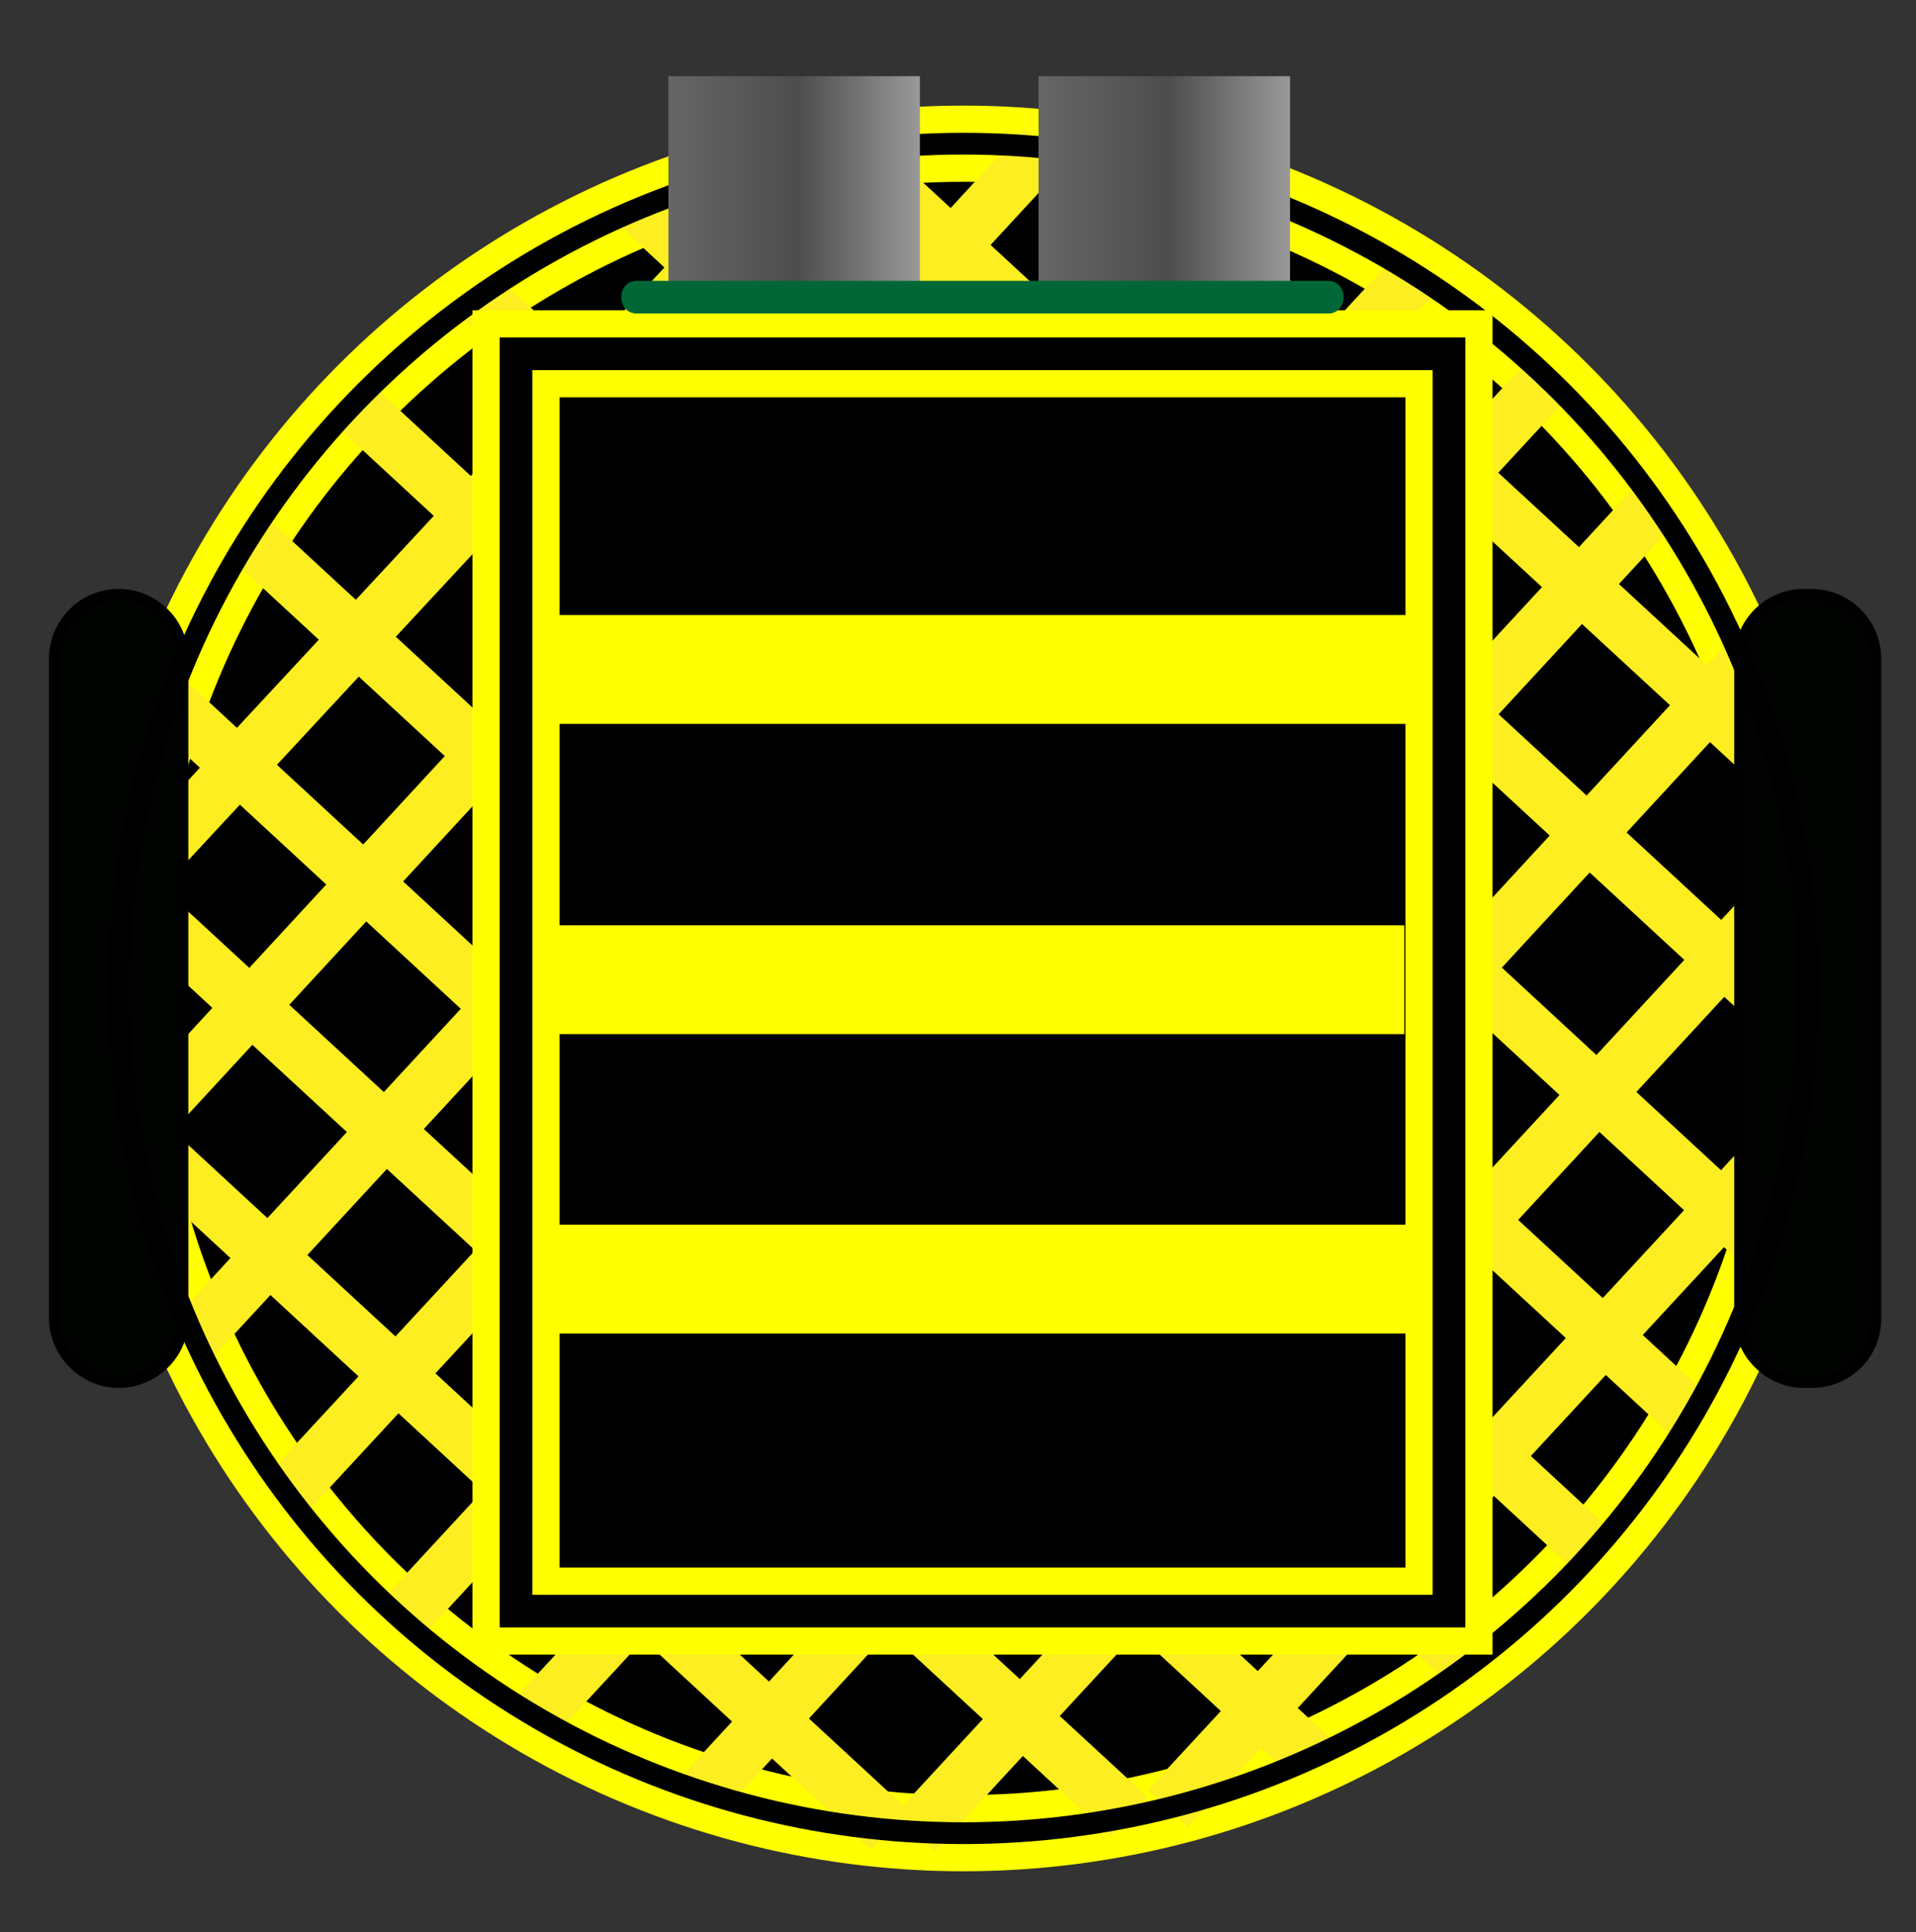 <?xml version="1.0" encoding="utf-8"?>
<!-- Generator: Adobe Illustrator 21.0.0, SVG Export Plug-In . SVG Version: 6.00 Build 0)  -->
<svg version="1.1" xmlns="http://www.w3.org/2000/svg" xmlns:xlink="http://www.w3.org/1999/xlink" x="0px" y="0px"
	 viewBox="0 0 176 177.5" enable-background="new 0 0 176 177.5" xml:space="preserve">
<rect x="0" y="0" width="176" height="177.5" fill="#333333" stroke="none"/>
<g id="Layer_1">
	<circle stroke="#FFFF00" stroke-width="7" stroke-miterlimit="10" cx="88.5" cy="90.8" r="77.6"/>
</g>
<g id="Layer_5">
	<line fill="#D9E021" stroke="#FCEE21" stroke-width="5" stroke-miterlimit="10" x1="32.4" y1="37.1" x2="146.4" y2="142.5"/>
	<line fill="#D9E021" stroke="#FCEE21" stroke-width="5" stroke-miterlimit="10" x1="155.4" y1="130.2" x2="43.6" y2="26.9"/>
	<line fill="#D9E021" stroke="#FCEE21" stroke-width="5" stroke-miterlimit="10" x1="58.8" y1="19.1" x2="162.3" y2="114.8"/>
	<line fill="#D9E021" stroke="#FCEE21" stroke-width="5" stroke-miterlimit="10" x1="166" y1="95.2" x2="78" y2="13.9"/>
	<line fill="#D9E021" stroke="#FCEE21" stroke-width="5" stroke-miterlimit="10" x1="22.4" y1="49" x2="135.2" y2="153.2"/>
	<line fill="#D9E021" stroke="#FCEE21" stroke-width="5" stroke-miterlimit="10" x1="120.5" y1="161.5" x2="15.2" y2="64.2"/>
	<line fill="#D9E021" stroke="#FCEE21" stroke-width="5" stroke-miterlimit="10" x1="11.4" y1="81.7" x2="103.7" y2="166.9"/>
	<line fill="#D9E021" stroke="#FCEE21" stroke-width="5" stroke-miterlimit="10" x1="142.2" y1="34.8" x2="36.9" y2="148.7"/>
	<line fill="#D9E021" stroke="#FCEE21" stroke-width="5" stroke-miterlimit="10" x1="48.7" y1="158.2" x2="152.1" y2="46.3"/>
	<line fill="#D9E021" stroke="#FCEE21" stroke-width="5" stroke-miterlimit="10" x1="160.2" y1="61.1" x2="64.6" y2="164.7"/>
	<line fill="#D9E021" stroke="#FCEE21" stroke-width="5" stroke-miterlimit="10" x1="84" y1="168.4" x2="165.4" y2="80.3"/>
	<line fill="#D9E021" stroke="#FCEE21" stroke-width="5" stroke-miterlimit="10" x1="130" y1="25.2" x2="26.1" y2="137.5"/>
	<line fill="#D9E021" stroke="#FCEE21" stroke-width="5" stroke-miterlimit="10" x1="17.8" y1="122.9" x2="114.9" y2="17.8"/>
	<line fill="#D9E021" stroke="#FCEE21" stroke-width="5" stroke-miterlimit="10" x1="95.9" y1="13.5" x2="12.1" y2="104.3"/>
	<line fill="#D9E021" stroke="#FCEE21" stroke-width="5" stroke-miterlimit="10" x1="11.9" y1="103.6" x2="81.7" y2="168.1"/>
	<line fill="#D9E021" stroke="#FCEE21" stroke-width="5" stroke-miterlimit="10" x1="163.5" y1="70.7" x2="102.6" y2="14.5"/>
	<line fill="#D9E021" stroke="#FCEE21" stroke-width="5" stroke-miterlimit="10" x1="107.3" y1="166.1" x2="165.1" y2="103.6"/>
	<line fill="#D9E021" stroke="#FCEE21" stroke-width="5" stroke-miterlimit="10" x1="73.7" y1="14.6" x2="11.4" y2="81.7"/>
</g>
<g id="Layer_4">
	<path fill="#000300" stroke="#000000" stroke-miterlimit="10" d="M10.9,127L10.9,127c-3.2,0-5.9-2.7-5.9-5.9V60.5
		c0-3.2,2.6-5.9,5.9-5.9h0c3.2,0,5.9,2.6,5.9,5.9v60.7C16.8,124.4,14.1,127,10.9,127z"/>
	<path fill="#000300" stroke="#000000" stroke-miterlimit="10" d="M166.4,127h-0.7c-3.2,0-5.9-2.7-5.9-5.9V60.5
		c0-3.2,2.6-5.9,5.9-5.9h0.7c3.2,0,5.9,2.6,5.9,5.9v60.7C172.3,124.4,169.7,127,166.4,127z"/>
	<circle fill="none" stroke="#000000" stroke-width="2" stroke-miterlimit="10" cx="88.5" cy="90.8" r="77.6"/>
</g>
<g id="Layer_2">
	<rect x="47.4" y="32.5" stroke="#FFFF00" stroke-width="8" stroke-miterlimit="10" width="85.7" height="115.5"/>
	<rect x="47.4" y="32.5" fill="none" stroke="#000000" stroke-width="3" stroke-miterlimit="10" width="85.7" height="115.5"/>
	<path fill="#CCE9DA" stroke="#009245" stroke-width="10" stroke-miterlimit="10" d="M129.8,47.9"/>
	<path fill="#CCE9DA" stroke="#009245" stroke-width="10" stroke-miterlimit="10" d="M51.8,47.9"/>
	<line fill="#CCE9DA" stroke="#FFFF00" stroke-width="10" stroke-miterlimit="10" x1="51.3" y1="61.5" x2="129.3" y2="61.5"/>
	<line fill="#CCE9DA" stroke="#FFFF00" stroke-width="10" stroke-miterlimit="10" x1="51" y1="90" x2="129" y2="90"/>
	<line fill="#CCE9DA" stroke="#FFFF00" stroke-width="10" stroke-miterlimit="10" x1="51.3" y1="117.5" x2="129.3" y2="117.5"/>
</g>
<g id="Layer_3">
	<linearGradient id="SVGID_1_" gradientUnits="userSpaceOnUse" x1="61.435" y1="16.5" x2="84.506" y2="16.5">
		<stop  offset="0" style="stop-color:#666666"/>
		<stop  offset="0.515" style="stop-color:#4D4D4D"/>
		<stop  offset="1" style="stop-color:#999999"/>
	</linearGradient>
	<rect x="61.4" y="7" fill="url(#SVGID_1_)" width="23.1" height="19"/>
	<linearGradient id="SVGID_2_" gradientUnits="userSpaceOnUse" x1="95.436" y1="16.5" x2="118.506" y2="16.5">
		<stop  offset="0" style="stop-color:#666666"/>
		<stop  offset="0.515" style="stop-color:#4D4D4D"/>
		<stop  offset="1" style="stop-color:#999999"/>
	</linearGradient>
	<rect x="95.4" y="7" fill="url(#SVGID_2_)" width="23.1" height="19"/>
	<g>
		<g>
			<path fill="#006837" d="M58.5,28.8c21.2,0,42.3,0,63.5,0c1.9,0,1.9-3,0-3c-21.2,0-42.3,0-63.5,0C56.6,25.8,56.6,28.8,58.5,28.8
				L58.5,28.8z"/>
		</g>
	</g>
</g>
</svg>
